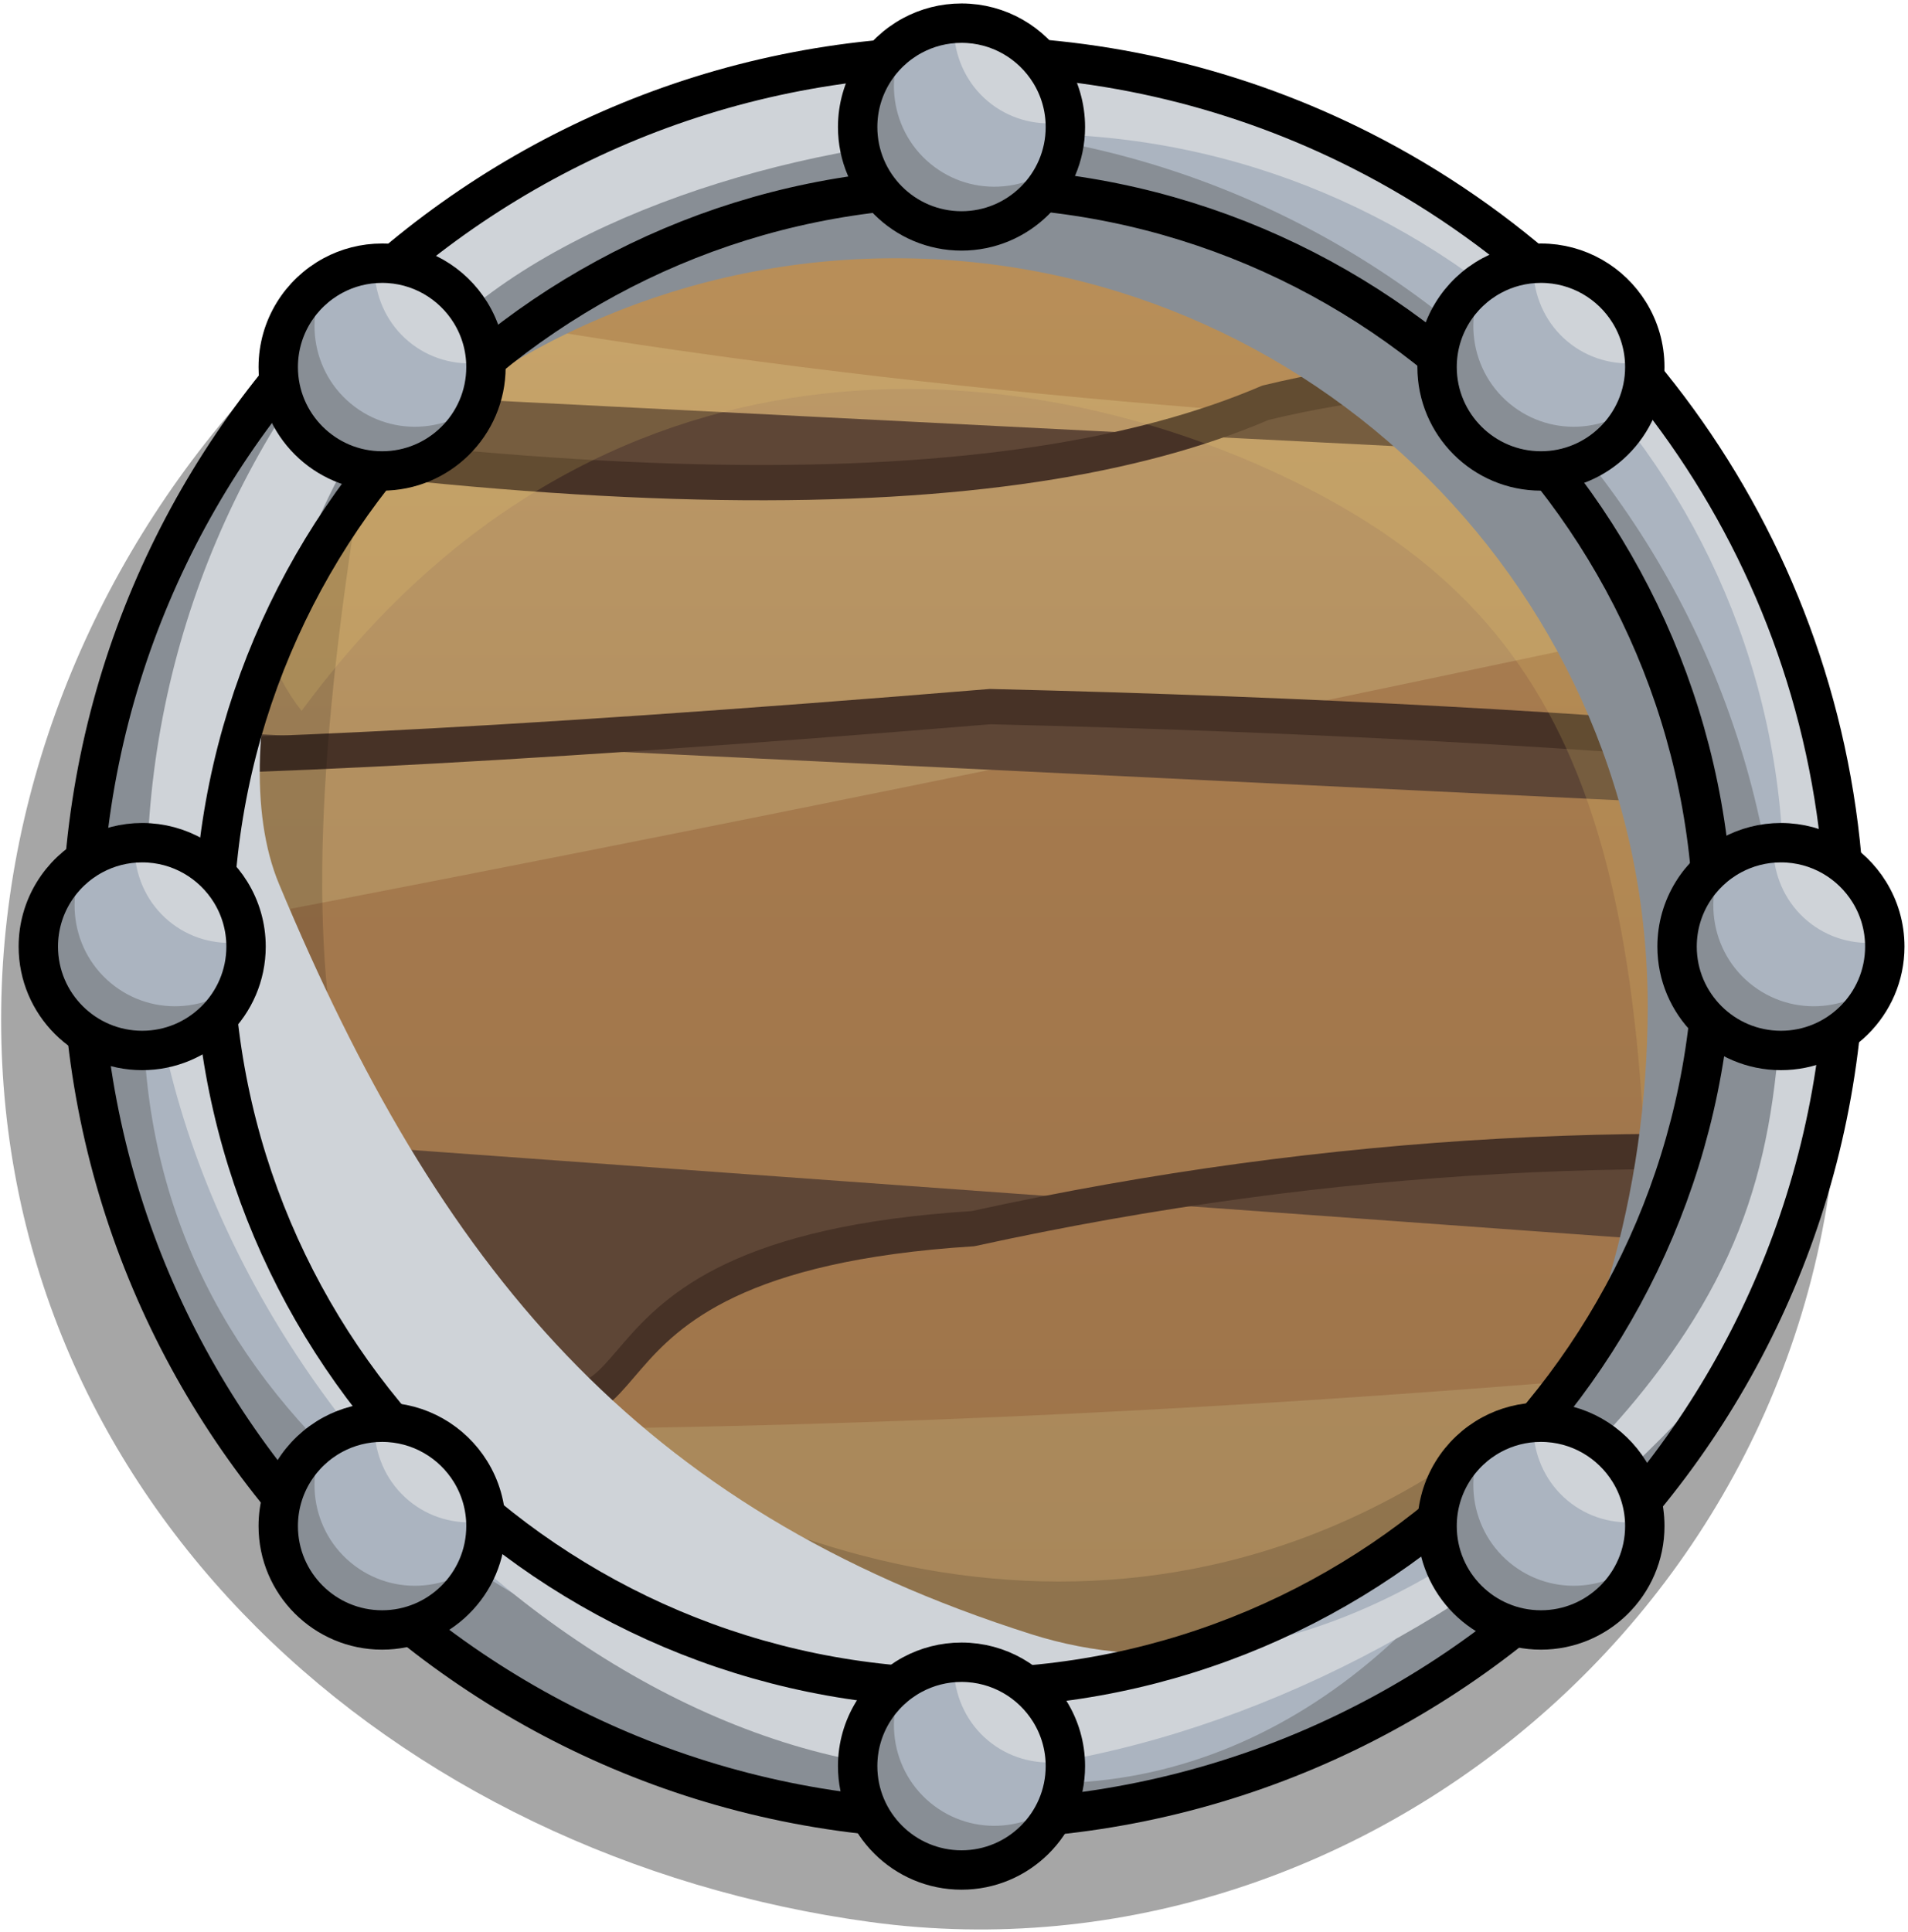 <?xml version="1.0" encoding="UTF-8" standalone="no"?>
<!DOCTYPE svg PUBLIC "-//W3C//DTD SVG 1.1//EN" "http://www.w3.org/Graphics/SVG/1.1/DTD/svg11.dtd">
<svg width="100%" height="100%" viewBox="0 0 242 245" version="1.1" xmlns="http://www.w3.org/2000/svg" xmlns:xlink="http://www.w3.org/1999/xlink" xml:space="preserve" xmlns:serif="http://www.serif.com/" style="fill-rule:evenodd;clip-rule:evenodd;stroke-linecap:round;stroke-linejoin:round;stroke-miterlimit:1.5;">
    <g transform="matrix(1,0,0,1,-4814,-729)">
        <g transform="matrix(1,0,0,1,4761.03,668.191)">
            <g id="btn_normal" transform="matrix(1,0,0,1,-1539.4,-438.023)">
                <g transform="matrix(1.097,-5.40848e-32,5.40848e-32,1.097,533.929,-330.381)">
                    <path d="M1067.34,766.82C1123.12,766.82 1175.5,819.843 1177.34,875.587C1179.41,938.254 1123.65,985.999 1065.49,978.076C1010.23,970.547 964.98,929.528 964.98,873.755C964.98,817.981 1011.57,766.82 1067.34,766.82Z" style="fill-opacity:0.35;"/>
                </g>
                <g transform="matrix(1,-4.93038e-32,4.93038e-32,1,647.228,-261.882)">
                    <path d="M1067.34,778.581C1084.62,778.581 1100.88,782.924 1115.11,790.578C1146.82,807.636 1168.4,841.136 1168.4,879.635C1168.4,935.409 1123.12,980.69 1067.34,980.69C1011.57,980.69 966.287,935.409 966.287,879.635C966.287,823.862 1011.57,778.581 1067.34,778.581Z" style="fill:rgb(171,180,192);"/>
                    <clipPath id="_clip1">
                        <path d="M1067.34,778.581C1084.62,778.581 1100.88,782.924 1115.11,790.578C1146.82,807.636 1168.4,841.136 1168.4,879.635C1168.4,935.409 1123.12,980.69 1067.34,980.69C1011.57,980.69 966.287,935.409 966.287,879.635C966.287,823.862 1011.57,778.581 1067.34,778.581Z"/>
                    </clipPath>
                    <g clip-path="url(#_clip1)">
                        <g transform="matrix(0.642,3.16287e-32,-4.41302e-32,0.895,653.207,367.022)">
                            <path d="M1416.61,143.544L1176.83,119.484L941.759,159.429L820.18,143.544L554.426,121.671L392.658,143.544L413.438,232.505L364.613,290.697L360.942,339.584L391.495,371.503L391.782,506.948L366.76,599.934L385.744,766.032L368.411,826.411L365.279,887.325L451.716,920.051L657.282,934.268L960,898.177L1230.28,929.894L1416.61,920.051L1429.94,876.878L1404.65,808.667L1429.54,733.404L1436.63,661.226L1400.94,552.9L1435.08,446.863L1429.92,380.136L1403.51,291.51L1431.92,232.511L1416.61,143.544Z" style="fill:url(#_Linear2);"/>
                            <clipPath id="_clip3">
                                <path d="M1416.61,143.544L1176.83,119.484L941.759,159.429L820.18,143.544L554.426,121.671L392.658,143.544L413.438,232.505L364.613,290.697L360.942,339.584L391.495,371.503L391.782,506.948L366.76,599.934L385.744,766.032L368.411,826.411L365.279,887.325L451.716,920.051L657.282,934.268L960,898.177L1230.28,929.894L1416.61,920.051L1429.94,876.878L1404.65,808.667L1429.54,733.404L1436.63,661.226L1400.94,552.9L1435.08,446.863L1429.92,380.136L1403.51,291.51L1431.92,232.511L1416.61,143.544Z"/>
                            </clipPath>
                            <g clip-path="url(#_clip3)">
                                <g transform="matrix(-0.995,-0.102,0.102,-0.995,1724.2,662.575)">
                                    <path d="M335.689,156.856C485.168,139.252 635.541,121.417 933.959,65.261C1098.81,53.579 1267.29,47.052 1468.49,87.134C1591.31,169.975 1681.44,251.783 1499.93,325.007C1393.27,300.373 1310.22,273.676 960,270.324C825.308,272.442 680.48,264.648 504.693,226.577C417.686,211.609 329.535,194.869 283.225,242.982C175.181,212.46 184.586,183.635 335.689,156.856Z" style="fill:rgb(139,82,45);fill-opacity:0.35;"/>
                                </g>
                                <g transform="matrix(0.998,-0.056,0.028,0.503,-170.078,551.486)">
                                    <path d="M335.689,156.856C485.168,139.252 635.541,121.417 933.959,65.261C1098.81,53.579 1267.29,47.052 1468.49,87.134C1591.31,169.975 1681.44,251.783 1499.93,325.007C1393.27,300.373 1310.22,273.676 960,270.324C825.308,272.442 680.48,264.648 504.693,226.577C417.686,211.609 329.535,194.869 283.225,242.982C175.181,212.46 184.586,183.635 335.689,156.856Z" style="fill:rgb(139,82,45);fill-opacity:0.35;"/>
                                </g>
                                <g transform="matrix(-1,-0.006,0.004,-0.647,1865.96,860.774)">
                                    <path d="M335.689,156.856C485.168,139.252 635.541,121.417 933.959,65.261C1098.81,53.579 1267.29,47.052 1468.49,87.134C1591.31,169.975 1681.44,251.783 1499.93,325.007C1393.27,300.373 1310.22,273.676 960,270.324C825.308,272.442 680.48,264.648 504.693,226.577C417.686,211.609 329.535,194.869 283.225,242.982C175.181,212.46 184.586,183.635 335.689,156.856Z" style="fill:rgb(139,82,45);fill-opacity:0.35;"/>
                                </g>
                                <g transform="matrix(1.036,0,0,1,-32.766,0)">
                                    <path d="M442.802,418.203C501.8,428.553 562.494,437.274 641.866,428.046C696.078,412.321 766.593,407.441 850.756,411.641C943.775,425.556 998.629,424.154 1042.15,418.203C1131.85,405.703 1206.73,417.512 1278.38,434.608C1327.65,444.709 1369.51,451.393 1407.43,449.92" style="fill:rgb(94,70,54);stroke:rgb(71,50,38);stroke-width:5px;"/>
                                </g>
                                <g transform="matrix(1.036,0,0,1,-32.766,0)">
                                    <path d="M427.506,491.479C577.412,513.507 663.85,512.27 711.86,496.947C779.883,484.663 835.02,504.343 920.607,507.884C998.089,524.76 1050.53,535.175 1095.74,526.876C1182.14,518.346 1216.8,527.027 1263.07,506.79C1307.26,497.711 1338.7,511.406 1369.16,526.876" style="fill:rgb(94,70,54);stroke:rgb(71,50,38);stroke-width:5px;"/>
                                </g>
                                <g transform="matrix(1.036,0,0,1,-32.766,0)">
                                    <path d="M411.101,540C422.999,547.586 466.328,551.807 659.364,540C785.455,542.229 867.916,549.029 938.25,557.099C1028.24,571.074 1106.28,577.426 1161.36,569.13C1222.44,559.093 1282.76,555.78 1340.72,573.504" style="fill:rgb(94,70,54);stroke:rgb(71,50,38);stroke-width:5px;"/>
                                </g>
                                <g transform="matrix(1.036,0,0,1,-32.766,0)">
                                    <path d="M390.322,594.284C456.619,595.772 516.831,603.991 557.653,633.656C604.435,651.164 567.595,618.109 656.083,613.97C794.559,591.47 914.478,606.094 1026.84,635.843C1139.49,661.186 1208.26,654.456 1265.26,639.124C1281.45,622.835 1339.21,632.624 1407.43,648.967" style="fill:rgb(94,70,54);stroke:rgb(71,50,38);stroke-width:5px;"/>
                                </g>
                                <g transform="matrix(1.036,0,0,1,-32.766,0)">
                                    <path d="M411.101,720.056C461.783,732.884 524.626,733.476 601.4,720.056C644.479,706.832 708.192,700.651 821.227,711.307C916.093,730.271 1016.48,755.262 1048.71,705.838C1077.75,683.982 1140.35,686.863 1224.79,705.838C1292.53,730.635 1295.99,695.053 1369.16,720.056" style="fill:rgb(94,70,54);stroke:rgb(71,50,38);stroke-width:5px;"/>
                                </g>
                            </g>
                            <path d="M1416.61,143.544L1176.83,119.484L941.759,159.429L820.18,143.544L554.426,121.671L392.658,143.544L413.438,232.505L364.613,290.697L360.942,339.584L391.495,371.503L391.782,506.948L366.76,599.934L385.744,766.032L368.411,826.411L365.279,887.325L451.716,920.051L657.282,934.268L960,898.177L1230.28,929.894L1416.61,920.051L1429.94,876.878L1404.65,808.667L1429.54,733.404L1436.63,661.226L1400.94,552.9L1435.08,446.863L1429.92,380.136L1403.51,291.51L1431.92,232.511L1416.61,143.544Z" style="fill:none;stroke:black;stroke-width:5px;"/>
                        </g>
                        <g transform="matrix(0.894,4.4064e-32,-6.21331e-32,1.26,-463.791,62.988)">
                            <path d="M1803.15,688.381C1816.81,704.769 1803.07,748.597 1797.71,759.682C1785.47,785.012 1641.95,801.804 1574.34,769.135C1506.73,736.467 1512.89,678.006 1552.7,641.301C1563.45,631.388 1605.45,593.146 1629.04,594.501C1614.12,654.637 1620.95,679.221 1658.63,697.426C1694.99,714.994 1754.18,724.198 1803.15,688.381Z" style="fill-opacity:0.15;"/>
                        </g>
                        <g transform="matrix(-0.886,0.121,-0.17,-1.249,2698.01,1492.47)">
                            <path d="M1803.15,688.381C1816.81,704.769 1803.07,748.597 1797.71,759.682C1785.47,785.012 1641.95,801.804 1574.34,769.135C1506.73,736.467 1512.89,678.006 1552.7,641.301C1563.45,631.388 1605.45,593.146 1629.04,594.501C1614.12,654.637 1620.95,679.221 1658.63,697.426C1694.99,714.994 1754.18,724.198 1803.15,688.381Z" style="fill:rgb(255,222,116);fill-opacity:0.15;"/>
                        </g>
                    </g>
                    <path d="M1067.34,778.581C1084.62,778.581 1100.88,782.924 1115.11,790.578C1146.82,807.636 1168.4,841.136 1168.4,879.635C1168.4,935.409 1123.12,980.69 1067.34,980.69C1011.57,980.69 966.287,935.409 966.287,879.635C966.287,823.862 1011.57,778.581 1067.34,778.581Z" style="fill:none;stroke:black;stroke-width:5px;"/>
                </g>
                <path d="M1714.57,505.906C1732.72,505.906 1749.86,510.237 1765.02,517.921C1801.43,536.375 1826.42,574.17 1826.42,617.754C1826.42,679.484 1776.3,729.601 1714.57,729.601C1652.84,729.601 1602.72,679.484 1602.72,617.754C1602.72,556.023 1652.84,505.906 1714.57,505.906ZM1714.57,522.627C1767.07,522.627 1809.7,565.252 1809.7,617.754C1809.7,670.256 1767.07,712.881 1714.57,712.881C1662.07,712.881 1619.44,670.256 1619.44,617.754C1619.44,565.252 1662.07,522.627 1714.57,522.627Z" style="fill:rgb(171,180,192);"/>
                <clipPath id="_clip4">
                    <path d="M1714.57,505.906C1732.72,505.906 1749.86,510.237 1765.02,517.921C1801.43,536.375 1826.42,574.17 1826.42,617.754C1826.42,679.484 1776.3,729.601 1714.57,729.601C1652.84,729.601 1602.72,679.484 1602.72,617.754C1602.72,556.023 1652.84,505.906 1714.57,505.906ZM1714.57,522.627C1767.07,522.627 1809.7,565.252 1809.7,617.754C1809.7,670.256 1767.07,712.881 1714.57,712.881C1662.07,712.881 1619.44,670.256 1619.44,617.754C1619.44,565.252 1662.07,522.627 1714.57,522.627Z"/>
                </clipPath>
                <g clip-path="url(#_clip4)">
                    <g transform="matrix(1.003,0,0,1,-13.772,8.954)">
                        <path d="M1714.57,505.906C1776.3,505.906 1826.42,556.023 1826.42,617.754C1826.42,679.484 1776.3,729.601 1714.57,729.601C1652.84,729.601 1602.72,679.484 1602.72,617.754C1602.72,556.023 1652.84,505.906 1714.57,505.906ZM1714.57,522.627C1767.07,522.627 1809.81,565.252 1809.7,617.754C1809.64,641.379 1802.89,663.836 1791.49,681.301C1774.15,707.887 1746.07,722.907 1714.57,712.881C1664.54,696.959 1619.44,670.256 1619.44,617.754C1619.44,565.252 1662.07,522.627 1714.57,522.627Z" style="fill:rgb(136,142,149);"/>
                    </g>
                    <g transform="matrix(1.003,0,0,1,3.466,-6.809)">
                        <path d="M1714.57,505.906C1776.3,505.906 1824.73,556.046 1826.42,617.754C1827.83,669.249 1771.49,721.261 1714.57,729.601C1664.47,736.942 1602.72,679.484 1602.72,617.754C1602.72,556.023 1652.84,505.906 1714.57,505.906ZM1714.57,522.627C1767.07,522.627 1809.81,565.252 1809.7,617.754C1809.64,641.379 1808.69,657.117 1797.3,674.582C1779.96,701.167 1746.07,722.907 1714.57,712.881C1664.54,696.959 1639.62,666.196 1619.44,617.754C1611.94,599.744 1622.42,564.2 1641.32,546.809C1658.27,531.221 1689.75,522.627 1714.57,522.627Z" style="fill:rgb(207,211,216);"/>
                    </g>
                </g>
                <path d="M1714.57,505.906C1732.72,505.906 1749.86,510.237 1765.02,517.921C1801.43,536.375 1826.42,574.17 1826.42,617.754C1826.42,679.484 1776.3,729.601 1714.57,729.601C1652.84,729.601 1602.72,679.484 1602.72,617.754C1602.72,556.023 1652.84,505.906 1714.57,505.906ZM1714.57,522.627C1767.07,522.627 1809.7,565.252 1809.7,617.754C1809.7,670.256 1767.07,712.881 1714.57,712.881C1662.07,712.881 1619.44,670.256 1619.44,617.754C1619.44,565.252 1662.07,522.627 1714.57,522.627Z" style="fill:none;stroke:black;stroke-width:5px;"/>
                <g transform="matrix(0.165,1.17585e-18,-1.17585e-18,0.165,1509.41,494.2)">
                    <path d="M1241.9,45.868C1270.6,45.868 1295.79,61.051 1309.86,83.817C1317.39,95.997 1321.74,110.348 1321.74,125.706C1321.74,147.974 1312.6,168.126 1297.87,182.612C1283.46,196.791 1263.69,205.544 1241.9,205.544C1197.83,205.544 1162.06,169.77 1162.06,125.706C1162.06,95.29 1179.11,68.823 1204.16,55.347C1215.4,49.3 1228.25,45.868 1241.9,45.868Z" style="fill:rgb(171,180,192);"/>
                    <clipPath id="_clip5">
                        <path d="M1241.9,45.868C1270.6,45.868 1295.79,61.051 1309.86,83.817C1317.39,95.997 1321.74,110.348 1321.74,125.706C1321.74,147.974 1312.6,168.126 1297.87,182.612C1283.46,196.791 1263.69,205.544 1241.9,205.544C1197.83,205.544 1162.06,169.77 1162.06,125.706C1162.06,95.29 1179.11,68.823 1204.16,55.347C1215.4,49.3 1228.25,45.868 1241.9,45.868Z"/>
                    </clipPath>
                    <g clip-path="url(#_clip5)">
                        <g transform="matrix(1.377,1.033,-0.586,0.781,-386.035,-1247.91)">
                            <path d="M1241.9,45.868C1270.6,45.868 1295.79,61.051 1309.86,83.817C1317.39,95.997 1321.74,110.348 1321.74,125.706C1321.74,147.974 1312.6,168.126 1297.87,182.612C1283.46,196.791 1263.69,205.544 1241.9,205.544C1197.83,205.544 1162.06,169.77 1162.06,125.706C1162.06,95.29 1179.11,68.823 1204.16,55.347C1215.4,49.3 1228.25,45.868 1241.9,45.868Z" style="fill:rgb(136,142,149);"/>
                        </g>
                        <g transform="matrix(0.776,0.583,-0.586,0.781,377.513,-728.422)">
                            <path d="M1241.9,45.868C1270.6,45.868 1295.79,61.051 1309.86,83.817C1317.39,95.997 1321.74,110.348 1321.74,125.706C1321.74,147.974 1312.6,168.126 1297.87,182.612C1283.46,196.791 1263.69,205.544 1241.9,205.544C1197.83,205.544 1162.06,169.77 1162.06,125.706C1162.06,95.29 1179.11,68.823 1204.16,55.347C1215.4,49.3 1228.25,45.868 1241.9,45.868Z" style="fill:rgb(171,180,192);"/>
                        </g>
                        <g transform="matrix(0.751,0.564,-0.586,0.781,453.011,-752.621)">
                            <path d="M1241.9,45.868C1270.6,45.868 1295.79,61.051 1309.86,83.817C1317.39,95.997 1321.74,110.348 1321.74,125.706C1321.74,147.974 1312.6,168.126 1297.87,182.612C1283.46,196.791 1263.69,205.544 1241.9,205.544C1197.83,205.544 1162.06,169.77 1162.06,125.706C1162.06,95.29 1179.11,68.823 1204.16,55.347C1215.4,49.3 1228.25,45.868 1241.9,45.868Z" style="fill:rgb(207,211,216);"/>
                        </g>
                    </g>
                    <path d="M1241.9,45.868C1270.6,45.868 1295.79,61.051 1309.86,83.817C1317.39,95.997 1321.74,110.348 1321.74,125.706C1321.74,147.974 1312.6,168.126 1297.87,182.612C1283.46,196.791 1263.69,205.544 1241.9,205.544C1197.83,205.544 1162.06,169.77 1162.06,125.706C1162.06,95.29 1179.11,68.823 1204.16,55.347C1215.4,49.3 1228.25,45.868 1241.9,45.868Z" style="fill:none;stroke:black;stroke-width:30.27px;"/>
                </g>
                <g transform="matrix(0.165,1.17585e-18,-1.17585e-18,0.165,1509.41,702.056)">
                    <path d="M1241.9,45.868C1270.6,45.868 1295.79,61.051 1309.86,83.817C1317.39,95.997 1321.74,110.348 1321.74,125.706C1321.74,147.974 1312.6,168.126 1297.87,182.612C1283.46,196.791 1263.69,205.544 1241.9,205.544C1197.83,205.544 1162.06,169.77 1162.06,125.706C1162.06,95.29 1179.11,68.823 1204.16,55.347C1215.4,49.3 1228.25,45.868 1241.9,45.868Z" style="fill:rgb(171,180,192);"/>
                    <clipPath id="_clip6">
                        <path d="M1241.9,45.868C1270.6,45.868 1295.79,61.051 1309.86,83.817C1317.39,95.997 1321.74,110.348 1321.74,125.706C1321.74,147.974 1312.6,168.126 1297.87,182.612C1283.46,196.791 1263.69,205.544 1241.9,205.544C1197.83,205.544 1162.06,169.77 1162.06,125.706C1162.06,95.29 1179.11,68.823 1204.16,55.347C1215.4,49.3 1228.25,45.868 1241.9,45.868Z"/>
                    </clipPath>
                    <g clip-path="url(#_clip6)">
                        <g transform="matrix(1.377,1.033,-0.586,0.781,-386.035,-1247.91)">
                            <path d="M1241.9,45.868C1270.6,45.868 1295.79,61.051 1309.86,83.817C1317.39,95.997 1321.74,110.348 1321.74,125.706C1321.74,147.974 1312.6,168.126 1297.87,182.612C1283.46,196.791 1263.69,205.544 1241.9,205.544C1197.83,205.544 1162.06,169.77 1162.06,125.706C1162.06,95.29 1179.11,68.823 1204.16,55.347C1215.4,49.3 1228.25,45.868 1241.9,45.868Z" style="fill:rgb(136,142,149);"/>
                        </g>
                        <g transform="matrix(0.776,0.583,-0.586,0.781,377.513,-728.422)">
                            <path d="M1241.9,45.868C1270.6,45.868 1295.79,61.051 1309.86,83.817C1317.39,95.997 1321.74,110.348 1321.74,125.706C1321.74,147.974 1312.6,168.126 1297.87,182.612C1283.46,196.791 1263.69,205.544 1241.9,205.544C1197.83,205.544 1162.06,169.77 1162.06,125.706C1162.06,95.29 1179.11,68.823 1204.16,55.347C1215.4,49.3 1228.25,45.868 1241.9,45.868Z" style="fill:rgb(171,180,192);"/>
                        </g>
                        <g transform="matrix(0.751,0.564,-0.586,0.781,453.011,-752.621)">
                            <path d="M1241.9,45.868C1270.6,45.868 1295.79,61.051 1309.86,83.817C1317.39,95.997 1321.74,110.348 1321.74,125.706C1321.74,147.974 1312.6,168.126 1297.87,182.612C1283.46,196.791 1263.69,205.544 1241.9,205.544C1197.83,205.544 1162.06,169.77 1162.06,125.706C1162.06,95.29 1179.11,68.823 1204.16,55.347C1215.4,49.3 1228.25,45.868 1241.9,45.868Z" style="fill:rgb(207,211,216);"/>
                        </g>
                    </g>
                    <path d="M1241.9,45.868C1270.6,45.868 1295.79,61.051 1309.86,83.817C1317.39,95.997 1321.74,110.348 1321.74,125.706C1321.74,147.974 1312.6,168.126 1297.87,182.612C1283.46,196.791 1263.69,205.544 1241.9,205.544C1197.83,205.544 1162.06,169.77 1162.06,125.706C1162.06,95.29 1179.11,68.823 1204.16,55.347C1215.4,49.3 1228.25,45.868 1241.9,45.868Z" style="fill:none;stroke:black;stroke-width:30.27px;"/>
                </g>
                <g transform="matrix(0.165,1.17585e-18,-1.17585e-18,0.165,1613.34,598.128)">
                    <path d="M1241.9,45.868C1270.6,45.868 1295.79,61.051 1309.86,83.817C1317.39,95.997 1321.74,110.348 1321.74,125.706C1321.74,147.974 1312.6,168.126 1297.87,182.612C1283.46,196.791 1263.69,205.544 1241.9,205.544C1197.83,205.544 1162.06,169.77 1162.06,125.706C1162.06,95.29 1179.11,68.823 1204.16,55.347C1215.4,49.3 1228.25,45.868 1241.9,45.868Z" style="fill:rgb(171,180,192);"/>
                    <clipPath id="_clip7">
                        <path d="M1241.9,45.868C1270.6,45.868 1295.79,61.051 1309.86,83.817C1317.39,95.997 1321.74,110.348 1321.74,125.706C1321.74,147.974 1312.6,168.126 1297.87,182.612C1283.46,196.791 1263.69,205.544 1241.9,205.544C1197.83,205.544 1162.06,169.77 1162.06,125.706C1162.06,95.29 1179.11,68.823 1204.16,55.347C1215.4,49.3 1228.25,45.868 1241.9,45.868Z"/>
                    </clipPath>
                    <g clip-path="url(#_clip7)">
                        <g transform="matrix(1.377,1.033,-0.586,0.781,-386.035,-1247.91)">
                            <path d="M1241.9,45.868C1270.6,45.868 1295.79,61.051 1309.86,83.817C1317.39,95.997 1321.74,110.348 1321.74,125.706C1321.74,147.974 1312.6,168.126 1297.87,182.612C1283.46,196.791 1263.69,205.544 1241.9,205.544C1197.83,205.544 1162.06,169.77 1162.06,125.706C1162.06,95.29 1179.11,68.823 1204.16,55.347C1215.4,49.3 1228.25,45.868 1241.9,45.868Z" style="fill:rgb(136,142,149);"/>
                        </g>
                        <g transform="matrix(0.776,0.583,-0.586,0.781,377.513,-728.422)">
                            <path d="M1241.9,45.868C1270.6,45.868 1295.79,61.051 1309.86,83.817C1317.39,95.997 1321.74,110.348 1321.74,125.706C1321.74,147.974 1312.6,168.126 1297.87,182.612C1283.46,196.791 1263.69,205.544 1241.9,205.544C1197.83,205.544 1162.06,169.77 1162.06,125.706C1162.06,95.29 1179.11,68.823 1204.16,55.347C1215.4,49.3 1228.25,45.868 1241.9,45.868Z" style="fill:rgb(171,180,192);"/>
                        </g>
                        <g transform="matrix(0.751,0.564,-0.586,0.781,453.011,-752.621)">
                            <path d="M1241.9,45.868C1270.6,45.868 1295.79,61.051 1309.86,83.817C1317.39,95.997 1321.74,110.348 1321.74,125.706C1321.74,147.974 1312.6,168.126 1297.87,182.612C1283.46,196.791 1263.69,205.544 1241.9,205.544C1197.83,205.544 1162.06,169.77 1162.06,125.706C1162.06,95.29 1179.11,68.823 1204.16,55.347C1215.4,49.3 1228.25,45.868 1241.9,45.868Z" style="fill:rgb(207,211,216);"/>
                        </g>
                    </g>
                    <path d="M1241.9,45.868C1270.6,45.868 1295.79,61.051 1309.86,83.817C1317.39,95.997 1321.74,110.348 1321.74,125.706C1321.74,147.974 1312.6,168.126 1297.87,182.612C1283.46,196.791 1263.69,205.544 1241.9,205.544C1197.83,205.544 1162.06,169.77 1162.06,125.706C1162.06,95.29 1179.11,68.823 1204.16,55.347C1215.4,49.3 1228.25,45.868 1241.9,45.868Z" style="fill:none;stroke:black;stroke-width:30.27px;"/>
                </g>
                <g transform="matrix(0.165,1.17585e-18,-1.17585e-18,0.165,1405.49,598.128)">
                    <path d="M1241.9,45.868C1270.6,45.868 1295.79,61.051 1309.86,83.817C1317.39,95.997 1321.74,110.348 1321.74,125.706C1321.74,147.974 1312.6,168.126 1297.87,182.612C1283.46,196.791 1263.69,205.544 1241.9,205.544C1197.83,205.544 1162.06,169.77 1162.06,125.706C1162.06,95.29 1179.11,68.823 1204.16,55.347C1215.4,49.3 1228.25,45.868 1241.9,45.868Z" style="fill:rgb(171,180,192);"/>
                    <clipPath id="_clip8">
                        <path d="M1241.9,45.868C1270.6,45.868 1295.79,61.051 1309.86,83.817C1317.39,95.997 1321.74,110.348 1321.74,125.706C1321.74,147.974 1312.6,168.126 1297.87,182.612C1283.46,196.791 1263.69,205.544 1241.9,205.544C1197.83,205.544 1162.06,169.77 1162.06,125.706C1162.06,95.29 1179.11,68.823 1204.16,55.347C1215.4,49.3 1228.25,45.868 1241.9,45.868Z"/>
                    </clipPath>
                    <g clip-path="url(#_clip8)">
                        <g transform="matrix(1.377,1.033,-0.586,0.781,-386.035,-1247.91)">
                            <path d="M1241.9,45.868C1270.6,45.868 1295.79,61.051 1309.86,83.817C1317.39,95.997 1321.74,110.348 1321.74,125.706C1321.74,147.974 1312.6,168.126 1297.87,182.612C1283.46,196.791 1263.69,205.544 1241.9,205.544C1197.83,205.544 1162.06,169.77 1162.06,125.706C1162.06,95.29 1179.11,68.823 1204.16,55.347C1215.4,49.3 1228.25,45.868 1241.9,45.868Z" style="fill:rgb(136,142,149);"/>
                        </g>
                        <g transform="matrix(0.776,0.583,-0.586,0.781,377.513,-728.422)">
                            <path d="M1241.9,45.868C1270.6,45.868 1295.79,61.051 1309.86,83.817C1317.39,95.997 1321.74,110.348 1321.74,125.706C1321.74,147.974 1312.6,168.126 1297.87,182.612C1283.46,196.791 1263.69,205.544 1241.9,205.544C1197.83,205.544 1162.06,169.77 1162.06,125.706C1162.06,95.29 1179.11,68.823 1204.16,55.347C1215.4,49.3 1228.25,45.868 1241.9,45.868Z" style="fill:rgb(171,180,192);"/>
                        </g>
                        <g transform="matrix(0.751,0.564,-0.586,0.781,453.011,-752.621)">
                            <path d="M1241.9,45.868C1270.6,45.868 1295.79,61.051 1309.86,83.817C1317.39,95.997 1321.74,110.348 1321.74,125.706C1321.74,147.974 1312.6,168.126 1297.87,182.612C1283.46,196.791 1263.69,205.544 1241.9,205.544C1197.83,205.544 1162.06,169.77 1162.06,125.706C1162.06,95.29 1179.11,68.823 1204.16,55.347C1215.4,49.3 1228.25,45.868 1241.9,45.868Z" style="fill:rgb(207,211,216);"/>
                        </g>
                    </g>
                    <path d="M1241.9,45.868C1270.6,45.868 1295.79,61.051 1309.86,83.817C1317.39,95.997 1321.74,110.348 1321.74,125.706C1321.74,147.974 1312.6,168.126 1297.87,182.612C1283.46,196.791 1263.69,205.544 1241.9,205.544C1197.83,205.544 1162.06,169.77 1162.06,125.706C1162.06,95.29 1179.11,68.823 1204.16,55.347C1215.4,49.3 1228.25,45.868 1241.9,45.868Z" style="fill:none;stroke:black;stroke-width:30.27px;"/>
                </g>
                <g transform="matrix(0.165,0,0,0.165,1582.9,524.64)">
                    <path d="M1241.9,45.868C1270.6,45.868 1295.79,61.051 1309.86,83.817C1317.39,95.997 1321.74,110.348 1321.74,125.706C1321.74,147.974 1312.6,168.126 1297.87,182.612C1283.46,196.791 1263.69,205.544 1241.9,205.544C1197.83,205.544 1162.06,169.77 1162.06,125.706C1162.06,95.29 1179.11,68.823 1204.16,55.347C1215.4,49.3 1228.25,45.868 1241.9,45.868Z" style="fill:rgb(171,180,192);"/>
                    <clipPath id="_clip9">
                        <path d="M1241.9,45.868C1270.6,45.868 1295.79,61.051 1309.86,83.817C1317.39,95.997 1321.74,110.348 1321.74,125.706C1321.74,147.974 1312.6,168.126 1297.87,182.612C1283.46,196.791 1263.69,205.544 1241.9,205.544C1197.83,205.544 1162.06,169.77 1162.06,125.706C1162.06,95.29 1179.11,68.823 1204.16,55.347C1215.4,49.3 1228.25,45.868 1241.9,45.868Z"/>
                    </clipPath>
                    <g clip-path="url(#_clip9)">
                        <g transform="matrix(1.377,1.033,-0.586,0.781,-386.035,-1247.91)">
                            <path d="M1241.9,45.868C1270.6,45.868 1295.79,61.051 1309.86,83.817C1317.39,95.997 1321.74,110.348 1321.74,125.706C1321.74,147.974 1312.6,168.126 1297.87,182.612C1283.46,196.791 1263.69,205.544 1241.9,205.544C1197.83,205.544 1162.06,169.77 1162.06,125.706C1162.06,95.29 1179.11,68.823 1204.16,55.347C1215.4,49.3 1228.25,45.868 1241.9,45.868Z" style="fill:rgb(136,142,149);"/>
                        </g>
                        <g transform="matrix(0.776,0.583,-0.586,0.781,377.513,-728.422)">
                            <path d="M1241.9,45.868C1270.6,45.868 1295.79,61.051 1309.86,83.817C1317.39,95.997 1321.74,110.348 1321.74,125.706C1321.74,147.974 1312.6,168.126 1297.87,182.612C1283.46,196.791 1263.69,205.544 1241.9,205.544C1197.83,205.544 1162.06,169.77 1162.06,125.706C1162.06,95.29 1179.11,68.823 1204.16,55.347C1215.4,49.3 1228.25,45.868 1241.9,45.868Z" style="fill:rgb(171,180,192);"/>
                        </g>
                        <g transform="matrix(0.751,0.564,-0.586,0.781,453.011,-752.621)">
                            <path d="M1241.9,45.868C1270.6,45.868 1295.79,61.051 1309.86,83.817C1317.39,95.997 1321.74,110.348 1321.74,125.706C1321.74,147.974 1312.6,168.126 1297.87,182.612C1283.46,196.791 1263.69,205.544 1241.9,205.544C1197.83,205.544 1162.06,169.77 1162.06,125.706C1162.06,95.29 1179.11,68.823 1204.16,55.347C1215.4,49.3 1228.25,45.868 1241.9,45.868Z" style="fill:rgb(207,211,216);"/>
                        </g>
                    </g>
                    <path d="M1241.9,45.868C1270.6,45.868 1295.79,61.051 1309.86,83.817C1317.39,95.997 1321.74,110.348 1321.74,125.706C1321.74,147.974 1312.6,168.126 1297.87,182.612C1283.46,196.791 1263.69,205.544 1241.9,205.544C1197.83,205.544 1162.06,169.77 1162.06,125.706C1162.06,95.29 1179.11,68.823 1204.16,55.347C1215.4,49.3 1228.25,45.868 1241.9,45.868Z" style="fill:none;stroke:black;stroke-width:30.27px;"/>
                </g>
                <g transform="matrix(0.165,0,0,0.165,1435.92,671.616)">
                    <path d="M1241.9,45.868C1270.6,45.868 1295.79,61.051 1309.86,83.817C1317.39,95.997 1321.74,110.348 1321.74,125.706C1321.74,147.974 1312.6,168.126 1297.87,182.612C1283.46,196.791 1263.69,205.544 1241.9,205.544C1197.83,205.544 1162.06,169.77 1162.06,125.706C1162.06,95.29 1179.11,68.823 1204.16,55.347C1215.4,49.3 1228.25,45.868 1241.9,45.868Z" style="fill:rgb(171,180,192);"/>
                    <clipPath id="_clip10">
                        <path d="M1241.9,45.868C1270.6,45.868 1295.79,61.051 1309.86,83.817C1317.39,95.997 1321.74,110.348 1321.74,125.706C1321.74,147.974 1312.6,168.126 1297.87,182.612C1283.46,196.791 1263.69,205.544 1241.9,205.544C1197.83,205.544 1162.06,169.77 1162.06,125.706C1162.06,95.29 1179.11,68.823 1204.16,55.347C1215.4,49.3 1228.25,45.868 1241.9,45.868Z"/>
                    </clipPath>
                    <g clip-path="url(#_clip10)">
                        <g transform="matrix(1.377,1.033,-0.586,0.781,-386.035,-1247.91)">
                            <path d="M1241.9,45.868C1270.6,45.868 1295.79,61.051 1309.86,83.817C1317.39,95.997 1321.74,110.348 1321.74,125.706C1321.74,147.974 1312.6,168.126 1297.87,182.612C1283.46,196.791 1263.69,205.544 1241.9,205.544C1197.83,205.544 1162.06,169.77 1162.06,125.706C1162.06,95.29 1179.11,68.823 1204.16,55.347C1215.4,49.3 1228.25,45.868 1241.9,45.868Z" style="fill:rgb(136,142,149);"/>
                        </g>
                        <g transform="matrix(0.776,0.583,-0.586,0.781,377.513,-728.422)">
                            <path d="M1241.9,45.868C1270.6,45.868 1295.79,61.051 1309.86,83.817C1317.39,95.997 1321.74,110.348 1321.74,125.706C1321.74,147.974 1312.6,168.126 1297.87,182.612C1283.46,196.791 1263.69,205.544 1241.9,205.544C1197.83,205.544 1162.06,169.77 1162.06,125.706C1162.06,95.29 1179.11,68.823 1204.16,55.347C1215.4,49.3 1228.25,45.868 1241.9,45.868Z" style="fill:rgb(171,180,192);"/>
                        </g>
                        <g transform="matrix(0.751,0.564,-0.586,0.781,453.011,-752.621)">
                            <path d="M1241.9,45.868C1270.6,45.868 1295.79,61.051 1309.86,83.817C1317.39,95.997 1321.74,110.348 1321.74,125.706C1321.74,147.974 1312.6,168.126 1297.87,182.612C1283.46,196.791 1263.69,205.544 1241.9,205.544C1197.83,205.544 1162.06,169.77 1162.06,125.706C1162.06,95.29 1179.11,68.823 1204.16,55.347C1215.4,49.3 1228.25,45.868 1241.9,45.868Z" style="fill:rgb(207,211,216);"/>
                        </g>
                    </g>
                    <path d="M1241.9,45.868C1270.6,45.868 1295.79,61.051 1309.86,83.817C1317.39,95.997 1321.74,110.348 1321.74,125.706C1321.74,147.974 1312.6,168.126 1297.87,182.612C1283.46,196.791 1263.69,205.544 1241.9,205.544C1197.83,205.544 1162.06,169.77 1162.06,125.706C1162.06,95.29 1179.11,68.823 1204.16,55.347C1215.4,49.3 1228.25,45.868 1241.9,45.868Z" style="fill:none;stroke:black;stroke-width:30.27px;"/>
                </g>
                <g transform="matrix(0.165,1.38778e-17,-1.38778e-17,0.165,1582.9,671.616)">
                    <path d="M1241.9,45.868C1270.6,45.868 1295.79,61.051 1309.86,83.817C1317.39,95.997 1321.74,110.348 1321.74,125.706C1321.74,147.974 1312.6,168.126 1297.87,182.612C1283.46,196.791 1263.69,205.544 1241.9,205.544C1197.83,205.544 1162.06,169.77 1162.06,125.706C1162.06,95.29 1179.11,68.823 1204.16,55.347C1215.4,49.3 1228.25,45.868 1241.9,45.868Z" style="fill:rgb(171,180,192);"/>
                    <clipPath id="_clip11">
                        <path d="M1241.9,45.868C1270.6,45.868 1295.79,61.051 1309.86,83.817C1317.39,95.997 1321.74,110.348 1321.74,125.706C1321.74,147.974 1312.6,168.126 1297.87,182.612C1283.46,196.791 1263.69,205.544 1241.9,205.544C1197.83,205.544 1162.06,169.77 1162.06,125.706C1162.06,95.29 1179.11,68.823 1204.16,55.347C1215.4,49.3 1228.25,45.868 1241.9,45.868Z"/>
                    </clipPath>
                    <g clip-path="url(#_clip11)">
                        <g transform="matrix(1.377,1.033,-0.586,0.781,-386.035,-1247.91)">
                            <path d="M1241.9,45.868C1270.6,45.868 1295.79,61.051 1309.86,83.817C1317.39,95.997 1321.74,110.348 1321.74,125.706C1321.74,147.974 1312.6,168.126 1297.87,182.612C1283.46,196.791 1263.69,205.544 1241.9,205.544C1197.83,205.544 1162.06,169.77 1162.06,125.706C1162.06,95.29 1179.11,68.823 1204.16,55.347C1215.4,49.3 1228.25,45.868 1241.9,45.868Z" style="fill:rgb(136,142,149);"/>
                        </g>
                        <g transform="matrix(0.776,0.583,-0.586,0.781,377.513,-728.422)">
                            <path d="M1241.9,45.868C1270.6,45.868 1295.79,61.051 1309.86,83.817C1317.39,95.997 1321.74,110.348 1321.74,125.706C1321.74,147.974 1312.6,168.126 1297.87,182.612C1283.46,196.791 1263.69,205.544 1241.9,205.544C1197.83,205.544 1162.06,169.77 1162.06,125.706C1162.06,95.29 1179.11,68.823 1204.16,55.347C1215.4,49.3 1228.25,45.868 1241.9,45.868Z" style="fill:rgb(171,180,192);"/>
                        </g>
                        <g transform="matrix(0.751,0.564,-0.586,0.781,453.011,-752.621)">
                            <path d="M1241.9,45.868C1270.6,45.868 1295.79,61.051 1309.86,83.817C1317.39,95.997 1321.74,110.348 1321.74,125.706C1321.74,147.974 1312.6,168.126 1297.87,182.612C1283.46,196.791 1263.69,205.544 1241.9,205.544C1197.83,205.544 1162.06,169.77 1162.06,125.706C1162.06,95.29 1179.11,68.823 1204.16,55.347C1215.4,49.3 1228.25,45.868 1241.9,45.868Z" style="fill:rgb(207,211,216);"/>
                        </g>
                    </g>
                    <path d="M1241.9,45.868C1270.6,45.868 1295.79,61.051 1309.86,83.817C1317.39,95.997 1321.74,110.348 1321.74,125.706C1321.74,147.974 1312.6,168.126 1297.87,182.612C1283.46,196.791 1263.69,205.544 1241.9,205.544C1197.83,205.544 1162.06,169.77 1162.06,125.706C1162.06,95.29 1179.11,68.823 1204.16,55.347C1215.4,49.3 1228.25,45.868 1241.9,45.868Z" style="fill:none;stroke:black;stroke-width:30.27px;"/>
                </g>
                <g transform="matrix(0.165,1.38778e-17,-1.38778e-17,0.165,1435.92,524.64)">
                    <path d="M1241.9,45.868C1270.6,45.868 1295.79,61.051 1309.86,83.817C1317.39,95.997 1321.74,110.348 1321.74,125.706C1321.74,147.974 1312.6,168.126 1297.87,182.612C1283.46,196.791 1263.69,205.544 1241.9,205.544C1197.83,205.544 1162.06,169.77 1162.06,125.706C1162.06,95.29 1179.11,68.823 1204.16,55.347C1215.4,49.3 1228.25,45.868 1241.9,45.868Z" style="fill:rgb(171,180,192);"/>
                    <clipPath id="_clip12">
                        <path d="M1241.9,45.868C1270.6,45.868 1295.79,61.051 1309.86,83.817C1317.39,95.997 1321.74,110.348 1321.74,125.706C1321.74,147.974 1312.6,168.126 1297.87,182.612C1283.46,196.791 1263.69,205.544 1241.9,205.544C1197.83,205.544 1162.06,169.77 1162.06,125.706C1162.06,95.29 1179.11,68.823 1204.16,55.347C1215.4,49.3 1228.25,45.868 1241.9,45.868Z"/>
                    </clipPath>
                    <g clip-path="url(#_clip12)">
                        <g transform="matrix(1.377,1.033,-0.586,0.781,-386.035,-1247.91)">
                            <path d="M1241.9,45.868C1270.6,45.868 1295.79,61.051 1309.86,83.817C1317.39,95.997 1321.74,110.348 1321.74,125.706C1321.74,147.974 1312.6,168.126 1297.87,182.612C1283.46,196.791 1263.69,205.544 1241.9,205.544C1197.83,205.544 1162.06,169.77 1162.06,125.706C1162.06,95.29 1179.11,68.823 1204.16,55.347C1215.4,49.3 1228.25,45.868 1241.9,45.868Z" style="fill:rgb(136,142,149);"/>
                        </g>
                        <g transform="matrix(0.776,0.583,-0.586,0.781,377.513,-728.422)">
                            <path d="M1241.9,45.868C1270.6,45.868 1295.79,61.051 1309.86,83.817C1317.39,95.997 1321.74,110.348 1321.74,125.706C1321.74,147.974 1312.6,168.126 1297.87,182.612C1283.46,196.791 1263.69,205.544 1241.9,205.544C1197.83,205.544 1162.06,169.77 1162.06,125.706C1162.06,95.29 1179.11,68.823 1204.16,55.347C1215.4,49.3 1228.25,45.868 1241.9,45.868Z" style="fill:rgb(171,180,192);"/>
                        </g>
                        <g transform="matrix(0.751,0.564,-0.586,0.781,453.011,-752.621)">
                            <path d="M1241.9,45.868C1270.6,45.868 1295.79,61.051 1309.86,83.817C1317.39,95.997 1321.74,110.348 1321.74,125.706C1321.74,147.974 1312.6,168.126 1297.87,182.612C1283.46,196.791 1263.69,205.544 1241.9,205.544C1197.83,205.544 1162.06,169.77 1162.06,125.706C1162.06,95.29 1179.11,68.823 1204.16,55.347C1215.4,49.3 1228.25,45.868 1241.9,45.868Z" style="fill:rgb(207,211,216);"/>
                        </g>
                    </g>
                    <path d="M1241.9,45.868C1270.6,45.868 1295.79,61.051 1309.86,83.817C1317.39,95.997 1321.74,110.348 1321.74,125.706C1321.74,147.974 1312.6,168.126 1297.87,182.612C1283.46,196.791 1263.69,205.544 1241.9,205.544C1197.83,205.544 1162.06,169.77 1162.06,125.706C1162.06,95.29 1179.11,68.823 1204.16,55.347C1215.4,49.3 1228.25,45.868 1241.9,45.868Z" style="fill:none;stroke:black;stroke-width:30.27px;"/>
                </g>
            </g>
        </g>
    </g>
    <defs>
        <linearGradient id="_Linear2" x1="0" y1="0" x2="1" y2="0" gradientUnits="userSpaceOnUse" gradientTransform="matrix(4.50023e-14,734.944,-734.944,4.50023e-14,926.075,160.203)"><stop offset="0" style="stop-color:rgb(233,197,140);stop-opacity:1"/><stop offset="0.53" style="stop-color:rgb(179,144,96);stop-opacity:1"/><stop offset="1" style="stop-color:rgb(148,118,79);stop-opacity:1"/></linearGradient>
    </defs>
</svg>
